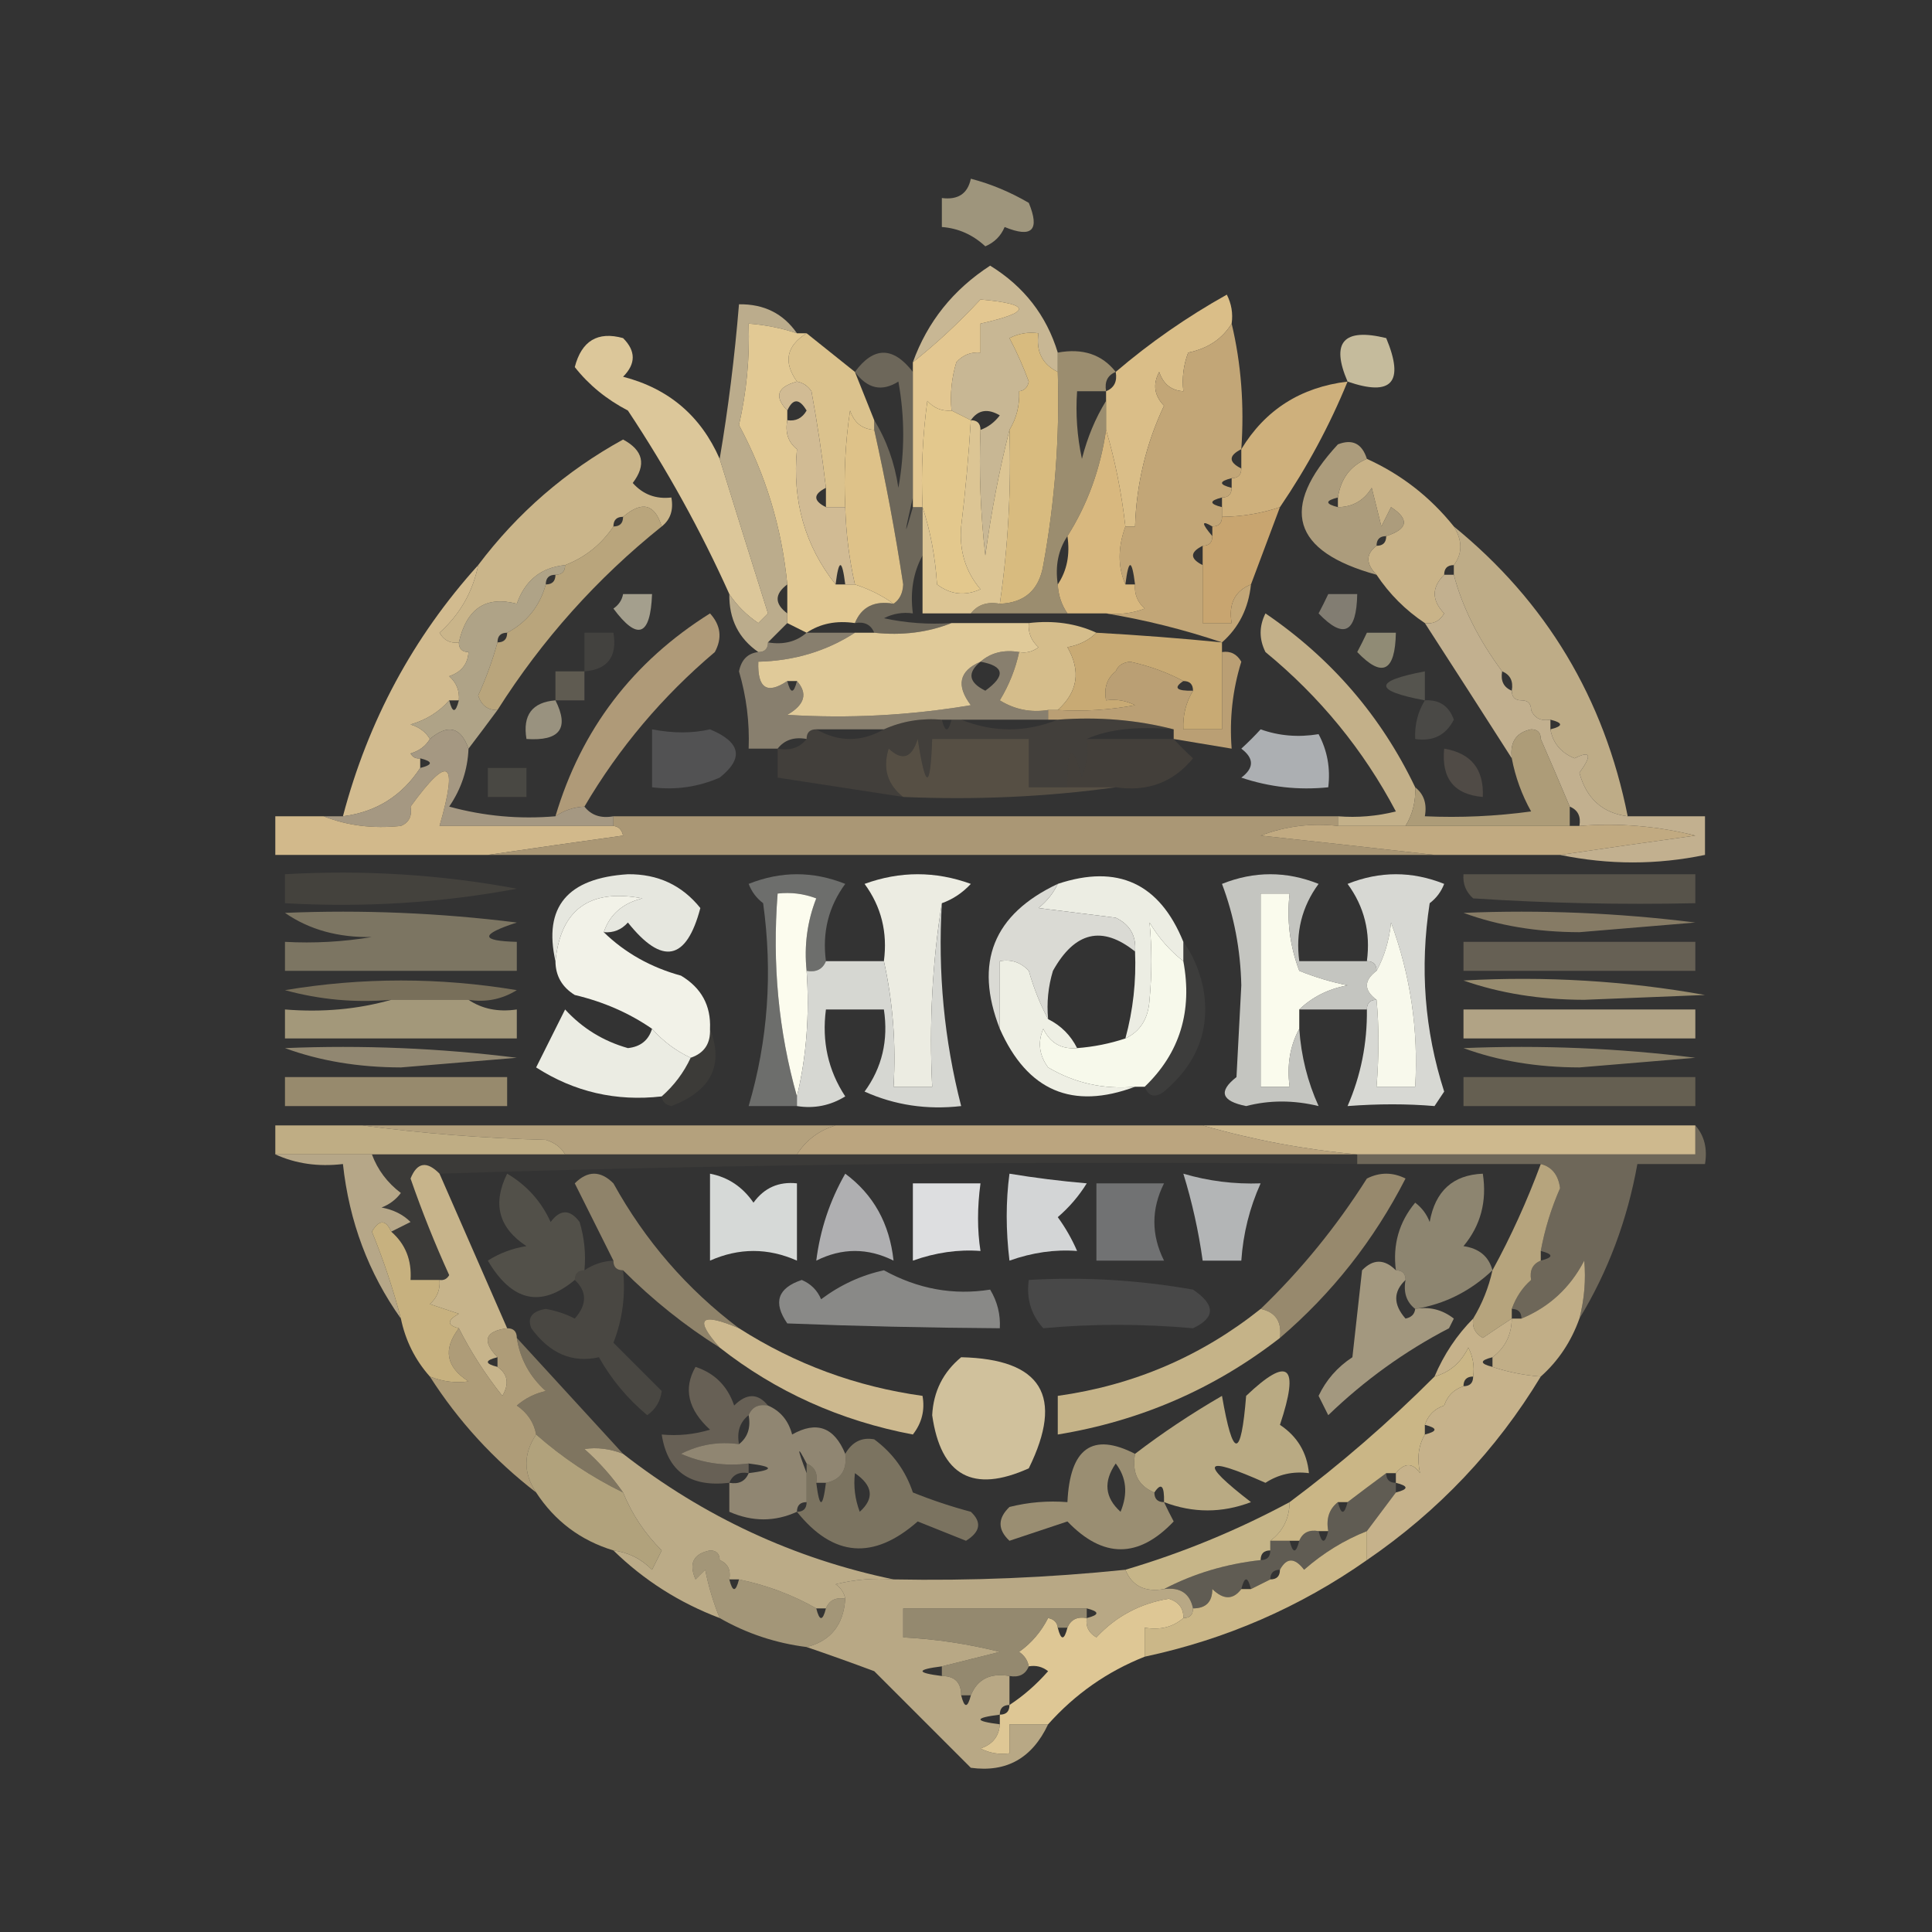 <?xml version="1.0" encoding="UTF-8"?>
<!DOCTYPE svg PUBLIC "-//W3C//DTD SVG 1.1//EN" "http://www.w3.org/Graphics/SVG/1.1/DTD/svg11.dtd">
<svg xmlns="http://www.w3.org/2000/svg" version="1.1" width="200px" height="200px" style="shape-rendering:geometricPrecision; text-rendering:geometricPrecision; image-rendering:optimizeQuality; fill-rule:evenodd; clip-rule:evenodd" xmlns:xlink="http://www.w3.org/1999/xlink">
<rect width="100%" height="100%" fill="#333333" stroke="none"/>
<g><path style="opacity:0.741" fill="#c3b796" d="M 100.5,18.5 C 102.58,19.044 104.58,19.878 106.5,21C 107.667,23.833 106.833,24.667 104,23.5C 103.612,24.428 102.945,25.095 102,25.5C 100.7,24.293 99.2,23.626 97.5,23.5C 97.5,22.5 97.5,21.5 97.5,20.5C 99.179,20.715 100.179,20.048 100.5,18.5 Z"/></g>
<g><path style="opacity:1" fill="#c8b794" d="M 109.5,36.5 C 109.5,37.167 109.5,37.833 109.5,38.5C 107.896,37.713 107.229,36.38 107.5,34.5C 106.448,34.35 105.448,34.517 104.5,35C 105.26,36.441 105.926,37.941 106.5,39.5C 106.376,40.107 106.043,40.44 105.5,40.5C 105.567,41.959 105.234,43.292 104.5,44.5C 103.448,48.652 102.614,52.985 102,57.5C 101.501,53.179 101.334,48.846 101.5,44.5C 102.289,44.217 102.956,43.717 103.5,43C 102.251,42.26 101.251,42.426 100.5,43.5C 99.833,43.167 99.167,42.833 98.5,42.5C 98.34,40.801 98.507,39.134 99,37.5C 99.671,36.748 100.504,36.414 101.5,36.5C 101.5,35.5 101.5,34.5 101.5,33.5C 106.796,32.312 106.796,31.478 101.5,31C 99.25,33.422 96.917,35.589 94.5,37.5C 96.009,33.316 98.676,29.982 102.5,27.5C 105.998,29.656 108.331,32.656 109.5,36.5 Z"/></g>
<g><path style="opacity:1" fill="#e3c791" d="M 101.5,36.5 C 100.504,36.414 99.671,36.748 99,37.5C 98.507,39.134 98.34,40.801 98.5,42.5C 97.504,42.586 96.671,42.252 96,41.5C 95.501,45.152 95.335,48.818 95.5,52.5C 95.167,52.5 94.833,52.5 94.5,52.5C 94.5,52.167 94.5,51.833 94.5,51.5C 94.5,47.167 94.5,42.833 94.5,38.5C 94.5,38.167 94.5,37.833 94.5,37.5C 96.917,35.589 99.25,33.422 101.5,31C 106.796,31.478 106.796,32.312 101.5,33.5C 101.5,34.5 101.5,35.5 101.5,36.5 Z"/></g>
<g><path style="opacity:0.898" fill="#d6caa8" d="M 139.5,39.5 C 137.744,35.419 139.077,33.919 143.5,35C 145.413,39.584 144.079,41.084 139.5,39.5 Z"/></g>
<g><path style="opacity:0.987" fill="#ddc38e" d="M 83.5,34.5 C 85.167,35.833 86.833,37.167 88.5,38.5C 89.167,40.167 89.833,41.833 90.5,43.5C 90.5,43.833 90.5,44.167 90.5,44.5C 89.25,44.423 88.417,43.756 88,42.5C 87.502,45.817 87.335,49.15 87.5,52.5C 86.833,52.5 86.167,52.5 85.5,52.5C 85.5,51.833 85.5,51.167 85.5,50.5C 85.11,47.161 84.61,43.827 84,40.5C 83.617,39.944 83.117,39.611 82.5,39.5C 81.067,37.482 81.401,35.815 83.5,34.5 Z"/></g>
<g><path style="opacity:1" fill="#dabe88" d="M 127.5,33.5 C 126.526,35.085 125.026,36.085 123,36.5C 122.51,37.793 122.343,39.127 122.5,40.5C 121.25,40.423 120.417,39.756 120,38.5C 119.316,39.784 119.483,40.95 120.5,42C 118.639,45.944 117.639,50.111 117.5,54.5C 117.167,54.5 116.833,54.5 116.5,54.5C 116.101,50.989 115.434,47.656 114.5,44.5C 114.5,43.5 114.5,42.5 114.5,41.5C 114.5,41.167 114.5,40.833 114.5,40.5C 115.338,40.158 115.672,39.492 115.5,38.5C 119.042,35.473 122.876,32.807 127,30.5C 127.483,31.448 127.649,32.448 127.5,33.5 Z"/></g>
<g><path style="opacity:0.998" fill="#c2a677" d="M 127.5,33.5 C 128.485,37.634 128.818,41.968 128.5,46.5C 127.167,47.167 127.167,47.833 128.5,48.5C 128.5,49.167 128.167,49.5 127.5,49.5C 126.167,49.833 126.167,50.167 127.5,50.5C 127.5,51.167 127.167,51.5 126.5,51.5C 125.167,51.833 125.167,52.167 126.5,52.5C 126.5,52.833 126.5,53.167 126.5,53.5C 126.5,54.167 126.167,54.5 125.5,54.5C 124.356,53.817 124.356,54.151 125.5,55.5C 125.5,56.167 125.167,56.5 124.5,56.5C 123.167,57.167 123.167,57.833 124.5,58.5C 124.5,60.5 124.5,62.5 124.5,64.5C 125.5,64.5 126.5,64.5 127.5,64.5C 127.157,62.517 127.824,61.183 129.5,60.5C 129.245,62.967 128.245,64.967 126.5,66.5C 122.571,65.177 118.571,64.177 114.5,63.5C 115.873,63.657 117.207,63.49 118.5,63C 117.748,62.329 117.414,61.496 117.5,60.5C 117.167,57.833 116.833,57.833 116.5,60.5C 115.709,58.691 115.709,56.691 116.5,54.5C 116.833,54.5 117.167,54.5 117.5,54.5C 117.639,50.111 118.639,45.944 120.5,42C 119.483,40.95 119.316,39.784 120,38.5C 120.417,39.756 121.25,40.423 122.5,40.5C 122.343,39.127 122.51,37.793 123,36.5C 125.026,36.085 126.526,35.085 127.5,33.5 Z"/></g>
<g><path style="opacity:1" fill="#e3c88d" d="M 98.5,42.5 C 99.167,42.833 99.833,43.167 100.5,43.5C 100.278,47.171 99.944,50.837 99.5,54.5C 99.288,57.011 99.955,59.178 101.5,61C 99.888,61.72 98.388,61.554 97,60.5C 96.817,57.635 96.317,54.969 95.5,52.5C 95.335,48.818 95.501,45.152 96,41.5C 96.671,42.252 97.504,42.586 98.5,42.5 Z"/></g>
<g><path style="opacity:0.975" fill="#e0cb9d" d="M 74.5,47.5 C 76.141,52.797 77.807,58.13 79.5,63.5C 79.167,63.833 78.833,64.167 78.5,64.5C 77.265,63.66 76.265,62.66 75.5,61.5C 72.55,54.939 69.05,48.606 65,42.5C 62.785,41.346 60.952,39.846 59.5,38C 60.208,35.276 61.875,34.276 64.5,35C 65.833,36.333 65.833,37.667 64.5,39C 69.216,40.217 72.55,43.051 74.5,47.5 Z"/></g>
<g><path style="opacity:1" fill="#dec289" d="M 90.5,44.5 C 91.684,49.785 92.684,55.119 93.5,60.5C 93.457,61.416 93.124,62.083 92.5,62.5C 91.329,61.655 89.995,60.989 88.5,60.5C 87.908,57.873 87.575,55.206 87.5,52.5C 87.335,49.15 87.502,45.817 88,42.5C 88.417,43.756 89.25,44.423 90.5,44.5 Z"/></g>
<g><path style="opacity:0.984" fill="#e4cb95" d="M 82.5,34.5 C 82.833,34.5 83.167,34.5 83.5,34.5C 81.401,35.815 81.067,37.482 82.5,39.5C 80.448,40.053 80.115,41.053 81.5,42.5C 81.5,42.833 81.5,43.167 81.5,43.5C 81.263,44.791 81.596,45.791 82.5,46.5C 81.997,51.84 83.33,56.507 86.5,60.5C 86.833,60.5 87.167,60.5 87.5,60.5C 87.833,60.5 88.167,60.5 88.5,60.5C 89.995,60.989 91.329,61.655 92.5,62.5C 90.517,62.157 89.183,62.824 88.5,64.5C 86.585,64.216 84.919,64.549 83.5,65.5C 82.833,65.167 82.167,64.833 81.5,64.5C 81.5,64.167 81.5,63.833 81.5,63.5C 81.5,62.5 81.5,61.5 81.5,60.5C 80.933,54.635 79.266,49.135 76.5,44C 77.287,40.542 77.62,37.042 77.5,33.5C 79.216,33.629 80.883,33.962 82.5,34.5 Z"/></g>
<g><path style="opacity:0.825" fill="#d8c59f" d="M 82.5,34.5 C 80.883,33.962 79.216,33.629 77.5,33.5C 77.62,37.042 77.287,40.542 76.5,44C 79.266,49.135 80.933,54.635 81.5,60.5C 80.167,61.5 80.167,62.5 81.5,63.5C 81.5,63.833 81.5,64.167 81.5,64.5C 80.833,65.167 80.167,65.833 79.5,66.5C 79.5,67.167 79.167,67.5 78.5,67.5C 76.461,66.089 75.461,64.089 75.5,61.5C 76.265,62.66 77.265,63.66 78.5,64.5C 78.833,64.167 79.167,63.833 79.5,63.5C 77.807,58.13 76.141,52.797 74.5,47.5C 75.381,42.331 76.047,36.998 76.5,31.5C 79.089,31.461 81.089,32.461 82.5,34.5 Z"/></g>
<g><path style="opacity:1" fill="#d8bb7f" d="M 109.5,38.5 C 109.71,45.222 109.21,51.888 108,58.5C 107.568,61.072 106.068,62.406 103.5,62.5C 104.363,56.545 104.697,50.545 104.5,44.5C 105.234,43.292 105.567,41.959 105.5,40.5C 106.043,40.44 106.376,40.107 106.5,39.5C 105.926,37.941 105.26,36.441 104.5,35C 105.448,34.517 106.448,34.35 107.5,34.5C 107.229,36.38 107.896,37.713 109.5,38.5 Z"/></g>
<g><path style="opacity:0.99" fill="#d3bd95" d="M 82.5,39.5 C 83.117,39.611 83.617,39.944 84,40.5C 84.61,43.827 85.11,47.161 85.5,50.5C 84.167,51.167 84.167,51.833 85.5,52.5C 86.167,52.5 86.833,52.5 87.5,52.5C 87.575,55.206 87.908,57.873 88.5,60.5C 88.167,60.5 87.833,60.5 87.5,60.5C 87.167,57.833 86.833,57.833 86.5,60.5C 83.33,56.507 81.997,51.84 82.5,46.5C 81.596,45.791 81.263,44.791 81.5,43.5C 82.376,43.631 83.043,43.297 83.5,42.5C 82.743,41.227 82.077,41.227 81.5,42.5C 80.115,41.053 80.448,40.053 82.5,39.5 Z"/></g>
<g><path style="opacity:1" fill="#ceb07c" d="M 139.5,39.5 C 137.643,44.041 135.309,48.375 132.5,52.5C 130.565,53.15 128.565,53.483 126.5,53.5C 126.5,53.167 126.5,52.833 126.5,52.5C 126.5,52.167 126.5,51.833 126.5,51.5C 127.167,51.5 127.5,51.167 127.5,50.5C 127.5,50.167 127.5,49.833 127.5,49.5C 128.167,49.5 128.5,49.167 128.5,48.5C 128.5,47.833 128.5,47.167 128.5,46.5C 130.979,42.42 134.646,40.087 139.5,39.5 Z"/></g>
<g><path style="opacity:0.925" fill="#d5bd8f" d="M 141.5,47.5 C 145.051,49.111 148.051,51.444 150.5,54.5C 151.405,55.964 151.405,57.298 150.5,58.5C 149.833,58.5 149.5,58.833 149.5,59.5C 148.193,60.802 148.193,62.135 149.5,63.5C 149.043,64.297 148.376,64.631 147.5,64.5C 145.5,63.167 143.833,61.5 142.5,59.5C 141.375,58.348 141.375,57.348 142.5,56.5C 143.167,56.5 143.5,56.167 143.5,55.5C 145.76,54.762 145.927,53.762 144,52.5C 143.667,53.167 143.333,53.833 143,54.5C 142.667,53.167 142.333,51.833 142,50.5C 141.184,51.823 140.017,52.489 138.5,52.5C 138.5,52.167 138.5,51.833 138.5,51.5C 138.799,49.545 139.799,48.211 141.5,47.5 Z"/></g>
<g><path style="opacity:1" fill="#d8b87f" d="M 114.5,44.5 C 115.434,47.656 116.101,50.989 116.5,54.5C 115.709,56.691 115.709,58.691 116.5,60.5C 116.833,60.5 117.167,60.5 117.5,60.5C 117.414,61.496 117.748,62.329 118.5,63C 117.207,63.49 115.873,63.657 114.5,63.5C 113.167,63.5 111.833,63.5 110.5,63.5C 109.89,62.609 109.557,61.609 109.5,60.5C 110.451,59.081 110.784,57.415 110.5,55.5C 112.584,52.205 113.917,48.538 114.5,44.5 Z"/></g>
<g><path style="opacity:0.933" fill="#d5bf91" d="M 68.5,54.5 C 67.789,52.158 66.456,51.825 64.5,53.5C 63.833,53.5 63.5,53.833 63.5,54.5C 62.24,56.367 60.574,57.7 58.5,58.5C 56.027,58.736 54.36,60.069 53.5,62.5C 50.301,61.658 48.301,62.991 47.5,66.5C 46.624,66.631 45.957,66.297 45.5,65.5C 47.616,63.6 48.949,61.267 49.5,58.5C 53.569,53.098 58.569,48.765 64.5,45.5C 66.596,46.62 66.93,48.12 65.5,50C 66.563,51.188 67.897,51.688 69.5,51.5C 69.737,52.791 69.404,53.791 68.5,54.5 Z"/></g>
<g><path style="opacity:0.71" fill="#c5b187" d="M 109.5,36.5 C 112.082,36.025 114.082,36.692 115.5,38.5C 114.662,38.842 114.328,39.508 114.5,40.5C 113.5,40.5 112.5,40.5 111.5,40.5C 111.337,42.857 111.503,45.19 112,47.5C 112.566,45.277 113.4,43.277 114.5,41.5C 114.5,42.5 114.5,43.5 114.5,44.5C 113.917,48.538 112.584,52.205 110.5,55.5C 109.549,56.919 109.216,58.585 109.5,60.5C 109.557,61.609 109.89,62.609 110.5,63.5C 107.167,63.5 103.833,63.5 100.5,63.5C 101.209,62.596 102.209,62.263 103.5,62.5C 106.068,62.406 107.568,61.072 108,58.5C 109.21,51.888 109.71,45.222 109.5,38.5C 109.5,37.833 109.5,37.167 109.5,36.5 Z"/></g>
<g><path style="opacity:1" fill="#dcc594" d="M 100.5,43.5 C 101.167,43.5 101.5,43.833 101.5,44.5C 101.334,48.846 101.501,53.179 102,57.5C 102.614,52.985 103.448,48.652 104.5,44.5C 104.697,50.545 104.363,56.545 103.5,62.5C 102.209,62.263 101.209,62.596 100.5,63.5C 98.833,63.5 97.167,63.5 95.5,63.5C 95.5,61.5 95.5,59.5 95.5,57.5C 95.5,55.833 95.5,54.167 95.5,52.5C 96.317,54.969 96.817,57.635 97,60.5C 98.388,61.554 99.888,61.72 101.5,61C 99.955,59.178 99.288,57.011 99.5,54.5C 99.944,50.837 100.278,47.171 100.5,43.5 Z"/></g>
<g><path style="opacity:0.892" fill="#bba986" d="M 141.5,47.5 C 139.799,48.211 138.799,49.545 138.5,51.5C 137.167,51.833 137.167,52.167 138.5,52.5C 140.017,52.489 141.184,51.823 142,50.5C 142.333,51.833 142.667,53.167 143,54.5C 143.333,53.833 143.667,53.167 144,52.5C 145.927,53.762 145.76,54.762 143.5,55.5C 142.833,55.5 142.5,55.833 142.5,56.5C 141.375,57.348 141.375,58.348 142.5,59.5C 133.75,57.09 132.417,52.59 138.5,46C 139.998,45.415 140.998,45.915 141.5,47.5 Z"/></g>
<g><path style="opacity:0.396" fill="#c6b695" d="M 94.5,38.5 C 94.5,42.833 94.5,47.167 94.5,51.5C 93.577,55.472 93.577,55.806 94.5,52.5C 94.833,52.5 95.167,52.5 95.5,52.5C 95.5,54.167 95.5,55.833 95.5,57.5C 94.539,59.265 94.205,61.265 94.5,63.5C 93.448,63.35 92.448,63.517 91.5,64C 93.81,64.497 96.143,64.663 98.5,64.5C 96.052,65.473 93.385,65.806 90.5,65.5C 90.158,64.662 89.492,64.328 88.5,64.5C 89.183,62.824 90.517,62.157 92.5,62.5C 93.124,62.083 93.457,61.416 93.5,60.5C 92.684,55.119 91.684,49.785 90.5,44.5C 90.5,44.167 90.5,43.833 90.5,43.5C 91.776,45.562 92.61,47.896 93,50.5C 93.667,46.833 93.667,43.167 93,39.5C 91.289,40.581 89.789,40.248 88.5,38.5C 90.449,35.853 92.449,35.853 94.5,38.5 Z"/></g>
<g><path style="opacity:0.999" fill="#c8a570" d="M 132.5,52.5 C 131.5,55.167 130.5,57.833 129.5,60.5C 127.824,61.183 127.157,62.517 127.5,64.5C 126.5,64.5 125.5,64.5 124.5,64.5C 124.5,62.5 124.5,60.5 124.5,58.5C 124.5,57.833 124.5,57.167 124.5,56.5C 125.167,56.5 125.5,56.167 125.5,55.5C 125.5,55.167 125.5,54.833 125.5,54.5C 126.167,54.5 126.5,54.167 126.5,53.5C 128.565,53.483 130.565,53.15 132.5,52.5 Z"/></g>
<g><path style="opacity:0.675" fill="#dad2b8" d="M 64.5,61.5 C 65.5,61.5 66.5,61.5 67.5,61.5C 67.335,65.864 66.002,66.364 63.5,63C 64.056,62.617 64.389,62.117 64.5,61.5 Z"/></g>
<g><path style="opacity:0.529" fill="#c8c0aa" d="M 137.5,61.5 C 138.5,61.5 139.5,61.5 140.5,61.5C 140.426,65.541 139.093,66.208 136.5,63.5C 136.863,62.816 137.196,62.15 137.5,61.5 Z"/></g>
<g><path style="opacity:0.856" fill="#d5c196" d="M 150.5,54.5 C 160.069,62.296 166.069,72.296 168.5,84.5C 165.891,84.17 164.224,82.67 163.5,80C 164.833,78.16 164.666,77.66 163,78.5C 161.583,77.922 160.75,76.922 160.5,75.5C 161.833,75.167 161.833,74.833 160.5,74.5C 159.508,74.672 158.842,74.338 158.5,73.5C 158.5,72.833 158.167,72.5 157.5,72.5C 156.833,72.5 156.5,72.167 156.5,71.5C 156.672,70.508 156.338,69.842 155.5,69.5C 153.049,66.194 151.382,62.861 150.5,59.5C 150.5,59.167 150.5,58.833 150.5,58.5C 151.405,57.298 151.405,55.964 150.5,54.5 Z"/></g>
<g><path style="opacity:0.966" fill="#e5cf9c" d="M 98.5,64.5 C 101.167,64.5 103.833,64.5 106.5,64.5C 106.414,65.496 106.748,66.329 107.5,67C 106.906,67.464 106.239,67.631 105.5,67.5C 103.901,67.232 102.568,67.566 101.5,68.5C 99.29,69.455 98.957,70.955 100.5,73C 94.189,74.065 87.856,74.398 81.5,74C 83.311,72.959 83.645,71.793 82.5,70.5C 82.167,70.5 81.833,70.5 81.5,70.5C 79.402,71.914 78.402,71.248 78.5,68.5C 82.214,68.41 85.547,67.41 88.5,65.5C 89.167,65.5 89.833,65.5 90.5,65.5C 93.385,65.806 96.052,65.473 98.5,64.5 Z"/></g>
<g><path style="opacity:0.98" fill="#d5be91" d="M 49.5,58.5 C 48.949,61.267 47.616,63.6 45.5,65.5C 45.957,66.297 46.624,66.631 47.5,66.5C 47.5,67.167 47.833,67.5 48.5,67.5C 48.423,68.75 47.756,69.583 46.5,70C 47.252,70.671 47.586,71.504 47.5,72.5C 47.167,72.5 46.833,72.5 46.5,72.5C 45.466,73.687 44.133,74.52 42.5,75C 43.416,75.278 44.083,75.778 44.5,76.5C 44.083,77.222 43.416,77.722 42.5,78C 42.728,78.399 43.062,78.565 43.5,78.5C 43.5,78.833 43.5,79.167 43.5,79.5C 41.601,82.4 38.934,84.066 35.5,84.5C 38.102,74.624 42.768,65.958 49.5,58.5 Z"/></g>
<g><path style="opacity:0.11" fill="#c9c3a8" d="M 60.5,69.5 C 60.5,68.167 60.5,66.833 60.5,65.5C 61.5,65.5 62.5,65.5 63.5,65.5C 63.912,67.973 62.912,69.306 60.5,69.5 Z"/></g>
<g><path style="opacity:0.706" fill="#b7b091" d="M 141.5,65.5 C 142.5,65.5 143.5,65.5 144.5,65.5C 144.426,69.541 143.093,70.208 140.5,67.5C 140.863,66.817 141.196,66.15 141.5,65.5 Z"/></g>
<g><path style="opacity:0.871" fill="#ccb586" d="M 68.5,54.5 C 61.779,59.888 56.112,66.222 51.5,73.5C 50.503,73.53 49.836,73.03 49.5,72C 50.319,70.2 50.986,68.366 51.5,66.5C 52.167,66.5 52.5,66.167 52.5,65.5C 54.543,64.421 55.876,62.754 56.5,60.5C 57.167,60.5 57.5,60.167 57.5,59.5C 58.167,59.5 58.5,59.167 58.5,58.5C 60.574,57.7 62.24,56.367 63.5,54.5C 64.167,54.5 64.5,54.167 64.5,53.5C 66.456,51.825 67.789,52.158 68.5,54.5 Z"/></g>
<g><path style="opacity:0.996" fill="#bba075" d="M 126.5,67.5 C 127.376,67.369 128.043,67.703 128.5,68.5C 127.593,71.421 127.26,74.421 127.5,77.5C 125.5,77.167 123.5,76.833 121.5,76.5C 121.5,76.167 121.5,75.833 121.5,75.5C 117.702,74.517 113.702,74.183 109.5,74.5C 109.167,74.5 108.833,74.5 108.5,74.5C 108.5,74.167 108.5,73.833 108.5,73.5C 108.833,73.5 109.167,73.5 109.5,73.5C 112.187,73.664 114.854,73.497 117.5,73C 116.552,72.517 115.552,72.35 114.5,72.5C 114.263,71.209 114.596,70.209 115.5,69.5C 115.735,68.903 116.235,68.57 117,68.5C 119.03,68.954 120.863,69.62 122.5,70.5C 121.443,71.206 121.776,71.539 123.5,71.5C 122.766,72.708 122.433,74.041 122.5,75.5C 123.833,75.5 125.167,75.5 126.5,75.5C 126.5,72.833 126.5,70.167 126.5,67.5 Z"/></g>
<g><path style="opacity:0.196" fill="#e1dbc1" d="M 147.5,72.5 C 142.167,71.5 142.167,70.5 147.5,69.5C 147.5,70.5 147.5,71.5 147.5,72.5 Z"/></g>
<g><path style="opacity:0.322" fill="#bcae8f" d="M 60.5,69.5 C 60.5,70.5 60.5,71.5 60.5,72.5C 59.5,72.5 58.5,72.5 57.5,72.5C 57.5,71.5 57.5,70.5 57.5,69.5C 58.5,69.5 59.5,69.5 60.5,69.5 Z"/></g>
<g><path style="opacity:0.847" fill="#c5b796" d="M 58.5,58.5 C 58.5,59.167 58.167,59.5 57.5,59.5C 56.833,59.5 56.5,59.833 56.5,60.5C 55.876,62.754 54.543,64.421 52.5,65.5C 51.833,65.5 51.5,65.833 51.5,66.5C 50.986,68.366 50.319,70.2 49.5,72C 49.836,73.03 50.503,73.53 51.5,73.5C 50.488,74.872 49.488,76.205 48.5,77.5C 47.708,75.255 46.375,74.922 44.5,76.5C 44.083,75.778 43.416,75.278 42.5,75C 44.133,74.52 45.466,73.687 46.5,72.5C 46.833,73.833 47.167,73.833 47.5,72.5C 47.586,71.504 47.252,70.671 46.5,70C 47.756,69.583 48.423,68.75 48.5,67.5C 47.833,67.5 47.5,67.167 47.5,66.5C 48.301,62.991 50.301,61.658 53.5,62.5C 54.36,60.069 56.027,58.736 58.5,58.5 Z"/></g>
<g><path style="opacity:0.518" fill="#d6c6a5" d="M 83.5,65.5 C 85.167,65.5 86.833,65.5 88.5,65.5C 85.547,67.41 82.214,68.41 78.5,68.5C 78.402,71.248 79.402,71.914 81.5,70.5C 81.833,71.833 82.167,71.833 82.5,70.5C 83.645,71.793 83.311,72.959 81.5,74C 87.856,74.398 94.189,74.065 100.5,73C 98.957,70.955 99.29,69.455 101.5,68.5C 102.568,67.566 103.901,67.232 105.5,67.5C 105.123,69.258 104.456,70.925 103.5,72.5C 105.045,73.452 106.712,73.785 108.5,73.5C 108.5,73.833 108.5,74.167 108.5,74.5C 105.5,74.5 102.5,74.5 99.5,74.5C 99.167,74.5 98.833,74.5 98.5,74.5C 98.167,74.5 97.833,74.5 97.5,74.5C 95.379,74.325 93.379,74.659 91.5,75.5C 89.167,75.5 86.833,75.5 84.5,75.5C 83.833,75.5 83.5,75.833 83.5,76.5C 82.209,76.263 81.209,76.596 80.5,77.5C 79.5,77.5 78.5,77.5 77.5,77.5C 77.603,74.781 77.269,72.115 76.5,69.5C 76.747,68.287 77.414,67.62 78.5,67.5C 79.167,67.5 79.5,67.167 79.5,66.5C 81.099,66.768 82.432,66.434 83.5,65.5 Z M 101.5,68.5 C 103.973,68.947 104.14,69.947 102,71.5C 100.272,70.648 100.105,69.648 101.5,68.5 Z"/></g>
<g><path style="opacity:1" fill="#d5bd8b" d="M 106.5,64.5 C 109.059,64.198 111.393,64.532 113.5,65.5C 112.737,66.268 111.737,66.768 110.5,67C 111.909,69.464 111.576,71.631 109.5,73.5C 109.167,73.5 108.833,73.5 108.5,73.5C 106.712,73.785 105.045,73.452 103.5,72.5C 104.456,70.925 105.123,69.258 105.5,67.5C 106.239,67.631 106.906,67.464 107.5,67C 106.748,66.329 106.414,65.496 106.5,64.5 Z"/></g>
<g><path style="opacity:1" fill="#c8aa74" d="M 113.5,65.5 C 117.842,65.74 122.176,66.073 126.5,66.5C 126.5,66.833 126.5,67.167 126.5,67.5C 126.5,70.167 126.5,72.833 126.5,75.5C 125.167,75.5 123.833,75.5 122.5,75.5C 122.433,74.041 122.766,72.708 123.5,71.5C 123.5,70.833 123.167,70.5 122.5,70.5C 120.863,69.62 119.03,68.954 117,68.5C 116.235,68.57 115.735,68.903 115.5,69.5C 114.596,70.209 114.263,71.209 114.5,72.5C 115.552,72.35 116.552,72.517 117.5,73C 114.854,73.497 112.187,73.664 109.5,73.5C 111.576,71.631 111.909,69.464 110.5,67C 111.737,66.768 112.737,66.268 113.5,65.5 Z"/></g>
<g><path style="opacity:0.62" fill="#d8cdae" d="M 57.5,72.5 C 58.954,75.4 57.954,76.733 54.5,76.5C 54.088,74.027 55.088,72.694 57.5,72.5 Z"/></g>
<g><path style="opacity:0.963" fill="#c7b492" d="M 149.5,59.5 C 149.833,59.5 150.167,59.5 150.5,59.5C 151.382,62.861 153.049,66.194 155.5,69.5C 155.328,70.492 155.662,71.158 156.5,71.5C 156.5,72.167 156.833,72.5 157.5,72.5C 158.167,72.5 158.5,72.833 158.5,73.5C 158.842,74.338 159.508,74.672 160.5,74.5C 160.5,74.833 160.5,75.167 160.5,75.5C 160.75,76.922 161.583,77.922 163,78.5C 164.666,77.66 164.833,78.16 163.5,80C 164.224,82.67 165.891,84.17 168.5,84.5C 171.167,84.5 173.833,84.5 176.5,84.5C 176.5,85.833 176.5,87.167 176.5,88.5C 171.537,89.537 166.537,89.537 161.5,88.5C 166.017,87.834 170.683,87.167 175.5,86.5C 171.555,85.509 167.555,85.176 163.5,85.5C 163.672,84.508 163.338,83.842 162.5,83.5C 161.523,81.179 160.523,78.846 159.5,76.5C 159.5,75.833 159.167,75.5 158.5,75.5C 156.952,75.821 156.285,76.821 156.5,78.5C 153.534,73.856 150.534,69.189 147.5,64.5C 148.376,64.631 149.043,64.297 149.5,63.5C 148.193,62.135 148.193,60.802 149.5,59.5 Z"/></g>
<g><path style="opacity:0.831" fill="#c8ae86" d="M 60.5,83.5 C 59.391,83.557 58.391,83.89 57.5,84.5C 60.166,75.515 65.5,68.515 73.5,63.5C 74.614,64.723 74.781,66.056 74,67.5C 68.567,72.095 64.067,77.428 60.5,83.5 Z"/></g>
<g><path style="opacity:0.153" fill="#cbc7b0" d="M 147.5,72.5 C 148.995,72.415 149.995,73.082 150.5,74.5C 149.68,76.111 148.346,76.778 146.5,76.5C 146.433,75.041 146.766,73.708 147.5,72.5 Z"/></g>
<g><path style="opacity:0.897" fill="#b2a48b" d="M 48.5,77.5 C 48.414,79.677 47.747,81.677 46.5,83.5C 50.107,84.489 53.774,84.823 57.5,84.5C 58.391,83.89 59.391,83.557 60.5,83.5C 61.209,84.404 62.209,84.737 63.5,84.5C 63.5,84.833 63.5,85.167 63.5,85.5C 57.5,85.5 51.5,85.5 45.5,85.5C 47.467,78.699 46.467,78.033 42.5,83.5C 40.302,83.409 39.969,84.076 41.5,85.5C 38.615,85.806 35.948,85.473 33.5,84.5C 34.167,84.5 34.833,84.5 35.5,84.5C 38.934,84.066 41.601,82.4 43.5,79.5C 44.833,79.167 44.833,78.833 43.5,78.5C 43.062,78.565 42.728,78.399 42.5,78C 43.416,77.722 44.083,77.222 44.5,76.5C 46.375,74.922 47.708,75.255 48.5,77.5 Z M 42.5,83.5 C 42.672,84.492 42.338,85.158 41.5,85.5C 39.969,84.076 40.302,83.409 42.5,83.5 Z"/></g>
<g><path style="opacity:0.938" fill="#ccb88f" d="M 146.5,81.5 C 146.567,82.959 146.234,84.292 145.5,85.5C 143.167,85.5 140.833,85.5 138.5,85.5C 138.5,85.167 138.5,84.833 138.5,84.5C 140.527,84.662 142.527,84.496 144.5,84C 141.135,77.629 136.635,72.129 131,67.5C 130.333,66.167 130.333,64.833 131,63.5C 137.814,68.143 142.981,74.143 146.5,81.5 Z"/></g>
<g><path style="opacity:0.114" fill="#c2a176" d="M 112.5,76.5 C 115.5,76.5 118.5,76.5 121.5,76.5C 122.091,77.151 122.757,77.818 123.5,78.5C 121.464,80.984 118.798,81.984 115.5,81.5C 113.833,81.5 112.167,81.5 110.5,81.5C 110.457,77.107 110.957,76.774 112,80.5C 112.49,79.207 112.657,77.873 112.5,76.5 Z"/></g>
<g><path style="opacity:0.749" fill="#d4d8dc" d="M 130.5,75.5 C 132.39,76.18 134.39,76.347 136.5,76C 137.406,77.7 137.739,79.533 137.5,81.5C 134.428,81.817 131.428,81.484 128.5,80.5C 129.833,79.5 129.833,78.5 128.5,77.5C 129.243,76.818 129.909,76.151 130.5,75.5 Z"/></g>
<g><path style="opacity:0.184" fill="#d9dce0" d="M 67.5,75.5 C 69.674,75.92 71.674,75.92 73.5,75.5C 76.695,76.829 77.028,78.495 74.5,80.5C 72.257,81.474 69.924,81.808 67.5,81.5C 67.5,79.5 67.5,77.5 67.5,75.5 Z"/></g>
<g><path style="opacity:0.125" fill="#ab9273" d="M 97.5,74.5 C 97.833,75.833 98.167,75.833 98.5,74.5C 98.833,74.5 99.167,74.5 99.5,74.5C 102.833,75.833 106.167,75.833 109.5,74.5C 113.702,74.183 117.702,74.517 121.5,75.5C 117.704,75.162 114.704,75.495 112.5,76.5C 112.657,77.873 112.49,79.207 112,80.5C 110.957,76.774 110.457,77.107 110.5,81.5C 109.167,81.5 107.833,81.5 106.5,81.5C 106.5,79.833 106.5,78.167 106.5,76.5C 103.167,76.5 99.833,76.5 96.5,76.5C 96.318,81.794 95.818,81.794 95,76.5C 94.395,78.481 93.395,78.815 92,77.5C 91.36,79.543 91.86,81.21 93.5,82.5C 89.167,81.833 84.833,81.167 80.5,80.5C 80.5,79.5 80.5,78.5 80.5,77.5C 81.791,77.737 82.791,77.404 83.5,76.5C 83.5,75.833 83.833,75.5 84.5,75.5C 86.833,76.833 89.167,76.833 91.5,75.5C 93.379,74.659 95.379,74.325 97.5,74.5 Z"/></g>
<g><path style="opacity:0.243" fill="#a99780" d="M 149.5,77.5 C 152.297,77.967 153.631,79.633 153.5,82.5C 150.53,82.254 149.197,80.588 149.5,77.5 Z"/></g>
<g><path style="opacity:0.902" fill="#baa780" d="M 158.5,75.5 C 159.167,75.5 159.5,75.833 159.5,76.5C 160.523,78.846 161.523,81.179 162.5,83.5C 162.5,84.167 162.5,84.833 162.5,85.5C 156.833,85.5 151.167,85.5 145.5,85.5C 146.234,84.292 146.567,82.959 146.5,81.5C 147.404,82.209 147.737,83.209 147.5,84.5C 151.182,84.665 154.848,84.499 158.5,84C 157.536,82.275 156.869,80.441 156.5,78.5C 156.285,76.821 156.952,75.821 158.5,75.5 Z"/></g>
<g><path style="opacity:0.145" fill="#cac5a1" d="M 50.5,79.5 C 51.833,79.5 53.167,79.5 54.5,79.5C 54.5,80.5 54.5,81.5 54.5,82.5C 53.167,82.5 51.833,82.5 50.5,82.5C 50.5,81.5 50.5,80.5 50.5,79.5 Z"/></g>
<g><path style="opacity:0.267" fill="#b89f76" d="M 110.5,81.5 C 112.167,81.5 113.833,81.5 115.5,81.5C 108.352,82.492 101.019,82.825 93.5,82.5C 91.86,81.21 91.36,79.543 92,77.5C 93.395,78.815 94.395,78.481 95,76.5C 95.818,81.794 96.318,81.794 96.5,76.5C 99.833,76.5 103.167,76.5 106.5,76.5C 106.5,78.167 106.5,79.833 106.5,81.5C 107.833,81.5 109.167,81.5 110.5,81.5 Z"/></g>
<g><path style="opacity:1" fill="#d2b98b" d="M 63.5,85.5 C 64.043,85.56 64.376,85.893 64.5,86.5C 59.683,87.167 55.017,87.834 50.5,88.5C 43.167,88.5 35.833,88.5 28.5,88.5C 28.5,87.167 28.5,85.833 28.5,84.5C 30.167,84.5 31.833,84.5 33.5,84.5C 35.948,85.473 38.615,85.806 41.5,85.5C 42.338,85.158 42.672,84.492 42.5,83.5C 46.467,78.033 47.467,78.699 45.5,85.5C 51.5,85.5 57.5,85.5 63.5,85.5 Z"/></g>
<g><path style="opacity:0.868" fill="#bca67f" d="M 63.5,85.5 C 63.5,85.167 63.5,84.833 63.5,84.5C 88.5,84.5 113.5,84.5 138.5,84.5C 138.5,84.833 138.5,85.167 138.5,85.5C 135.753,85.187 133.086,85.52 130.5,86.5C 136.654,87.167 142.654,87.833 148.5,88.5C 115.833,88.5 83.167,88.5 50.5,88.5C 55.017,87.834 59.683,87.167 64.5,86.5C 64.376,85.893 64.043,85.56 63.5,85.5 Z"/></g>
<g><path style="opacity:0.908" fill="#cfb689" d="M 138.5,85.5 C 140.833,85.5 143.167,85.5 145.5,85.5C 151.167,85.5 156.833,85.5 162.5,85.5C 162.833,85.5 163.167,85.5 163.5,85.5C 167.555,85.176 171.555,85.509 175.5,86.5C 170.683,87.167 166.017,87.834 161.5,88.5C 157.167,88.5 152.833,88.5 148.5,88.5C 142.654,87.833 136.654,87.167 130.5,86.5C 133.086,85.52 135.753,85.187 138.5,85.5 Z"/></g>
<g><path style="opacity:0.22" fill="#d8c49d" d="M 151.5,90.5 C 159.5,90.5 167.5,90.5 175.5,90.5C 175.5,91.5 175.5,92.5 175.5,93.5C 167.826,93.666 160.159,93.5 152.5,93C 151.748,92.329 151.414,91.496 151.5,90.5 Z"/></g>
<g><path style="opacity:0.978" fill="#eaebe3" d="M 62.5,96.5 C 63.122,94.665 64.456,93.498 66.5,93C 61.044,91.972 58.044,94.139 57.5,99.5C 56.234,93.895 58.734,90.895 65,90.5C 68.102,90.469 70.602,91.635 72.5,94C 71.06,99.464 68.56,99.964 65,95.5C 64.329,96.252 63.496,96.586 62.5,96.5 Z"/></g>
<g><path style="opacity:0.101" fill="#dfc99b" d="M 29.5,90.5 C 37.672,90.034 45.672,90.534 53.5,92C 45.672,93.466 37.672,93.966 29.5,93.5C 29.5,92.5 29.5,91.5 29.5,90.5 Z"/></g>
<g><path style="opacity:0.982" fill="#efefe5" d="M 97.5,93.5 C 96.51,99.645 96.177,105.978 96.5,112.5C 95.167,112.5 93.833,112.5 92.5,112.5C 92.769,108.069 92.436,103.735 91.5,99.5C 91.896,96.518 91.229,93.851 89.5,91.5C 93.167,90.167 96.833,90.167 100.5,91.5C 99.643,92.425 98.643,93.092 97.5,93.5 Z"/></g>
<g><path style="opacity:0.993" fill="#edeee4" d="M 122.5,97.5 C 122.5,98.167 122.5,98.833 122.5,99.5C 121.115,98.426 119.949,97.093 119,95.5C 119.253,98.133 119.253,100.8 119,103.5C 118.878,105.437 118.045,106.77 116.5,107.5C 117.299,104.57 117.632,101.57 117.5,98.5C 117.64,96.876 116.973,95.71 115.5,95C 112.833,94.667 110.167,94.333 107.5,94C 108.381,93.292 109.047,92.458 109.5,91.5C 115.704,89.435 120.037,91.435 122.5,97.5 Z"/></g>
<g><path style="opacity:0.99" fill="#fcfdef" d="M 134.5,104.5 C 134.5,105.167 134.5,105.833 134.5,106.5C 133.539,108.265 133.205,110.265 133.5,112.5C 132.5,112.5 131.5,112.5 130.5,112.5C 130.5,105.833 130.5,99.167 130.5,92.5C 131.5,92.5 132.5,92.5 133.5,92.5C 133.187,95.247 133.52,97.913 134.5,100.5C 136.115,101.154 137.782,101.654 139.5,102C 137.509,102.374 135.842,103.207 134.5,104.5 Z"/></g>
<g><path style="opacity:0.952" fill="#dfe0db" d="M 141.5,104.5 C 141.5,103.833 141.833,103.5 142.5,103.5C 142.762,106.252 142.762,109.252 142.5,112.5C 143.833,112.5 145.167,112.5 146.5,112.5C 146.848,106.638 146.015,100.972 144,95.5C 143.802,97.382 143.302,99.048 142.5,100.5C 142.5,99.833 142.167,99.5 141.5,99.5C 141.896,96.518 141.229,93.851 139.5,91.5C 142.833,90.167 146.167,90.167 149.5,91.5C 149.192,92.308 148.692,92.975 148,93.5C 146.965,100.171 147.465,106.671 149.5,113C 149.167,113.5 148.833,114 148.5,114.5C 145.681,114.258 142.681,114.258 139.5,114.5C 140.876,111.342 141.542,108.009 141.5,104.5 Z"/></g>
<g><path style="opacity:0.999" fill="#fcfcee" d="M 83.5,100.5 C 83.818,105.032 83.485,109.366 82.5,113.5C 80.595,106.781 79.929,99.781 80.5,92.5C 81.873,92.343 83.207,92.51 84.5,93C 83.565,95.381 83.232,97.881 83.5,100.5 Z"/></g>
<g><path style="opacity:0.451" fill="#d6c59b" d="M 29.5,94.5 C 37.528,94.169 45.528,94.502 53.5,95.5C 49.689,96.738 49.689,97.404 53.5,97.5C 53.5,98.5 53.5,99.5 53.5,100.5C 45.5,100.5 37.5,100.5 29.5,100.5C 29.5,99.5 29.5,98.5 29.5,97.5C 32.518,97.665 35.518,97.498 38.5,97C 35.008,97.07 32.008,96.237 29.5,94.5 Z"/></g>
<g><path style="opacity:1" fill="#dadad4" d="M 109.5,91.5 C 109.047,92.458 108.381,93.292 107.5,94C 110.167,94.333 112.833,94.667 115.5,95C 116.973,95.71 117.64,96.876 117.5,98.5C 114.097,95.772 111.264,96.438 109,100.5C 108.506,102.134 108.34,103.801 108.5,105.5C 107.694,104.003 107.028,102.336 106.5,100.5C 105.675,99.614 104.675,99.281 103.5,99.5C 103.5,101.833 103.5,104.167 103.5,106.5C 100.821,99.652 102.821,94.652 109.5,91.5 Z"/></g>
<g><path style="opacity:0.493" fill="#dbc599" d="M 151.5,94.5 C 159.528,94.169 167.528,94.502 175.5,95.5C 171.5,95.833 167.5,96.167 163.5,96.5C 159.107,96.491 155.107,95.824 151.5,94.5 Z"/></g>
<g><path style="opacity:0.337" fill="#e0e1dc" d="M 85.5,99.5 C 85.158,100.338 84.492,100.672 83.5,100.5C 83.232,97.881 83.565,95.381 84.5,93C 83.207,92.51 81.873,92.343 80.5,92.5C 79.929,99.781 80.595,106.781 82.5,113.5C 82.5,113.833 82.5,114.167 82.5,114.5C 80.833,114.5 79.167,114.5 77.5,114.5C 79.498,107.718 79.998,100.718 79,93.5C 78.308,92.975 77.808,92.308 77.5,91.5C 80.833,90.167 84.167,90.167 87.5,91.5C 85.771,93.851 85.104,96.518 85.5,99.5 Z"/></g>
<g><path style="opacity:0.99" fill="#f4f4ea" d="M 62.5,96.5 C 64.701,98.64 67.367,100.14 70.5,101C 72.607,102.264 73.607,104.097 73.5,106.5C 73.573,108.027 72.906,109.027 71.5,109.5C 69.97,108.789 68.637,107.789 67.5,106.5C 65.142,104.871 62.476,103.705 59.5,103C 58.177,102.184 57.511,101.017 57.5,99.5C 58.044,94.139 61.044,91.972 66.5,93C 64.456,93.498 63.122,94.665 62.5,96.5 Z"/></g>
<g><path style="opacity:0.877" fill="#d8d9d4" d="M 141.5,99.5 C 142.167,99.5 142.5,99.833 142.5,100.5C 141.167,101.5 141.167,102.5 142.5,103.5C 141.833,103.5 141.5,103.833 141.5,104.5C 139.167,104.5 136.833,104.5 134.5,104.5C 135.842,103.207 137.509,102.374 139.5,102C 137.782,101.654 136.115,101.154 134.5,100.5C 133.52,97.913 133.187,95.247 133.5,92.5C 132.5,92.5 131.5,92.5 130.5,92.5C 130.5,99.167 130.5,105.833 130.5,112.5C 131.5,112.5 132.5,112.5 133.5,112.5C 133.205,110.265 133.539,108.265 134.5,106.5C 134.694,109.33 135.361,111.996 136.5,114.5C 133.911,113.873 131.411,113.873 129,114.5C 126.433,113.983 126.099,112.983 128,111.5C 128.167,108.333 128.333,105.167 128.5,102C 128.416,98.307 127.75,94.807 126.5,91.5C 129.833,90.167 133.167,90.167 136.5,91.5C 134.771,93.851 134.104,96.518 134.5,99.5C 136.833,99.5 139.167,99.5 141.5,99.5 Z"/></g>
<g><path style="opacity:0.98" fill="#fcfdef" d="M 142.5,103.5 C 141.167,102.5 141.167,101.5 142.5,100.5C 143.302,99.048 143.802,97.382 144,95.5C 146.015,100.972 146.848,106.638 146.5,112.5C 145.167,112.5 143.833,112.5 142.5,112.5C 142.762,109.252 142.762,106.252 142.5,103.5 Z"/></g>
<g><path style="opacity:0.292" fill="#e2cfa5" d="M 151.5,97.5 C 159.5,97.5 167.5,97.5 175.5,97.5C 175.5,98.5 175.5,99.5 175.5,100.5C 167.5,100.5 159.5,100.5 151.5,100.5C 151.5,99.5 151.5,98.5 151.5,97.5 Z"/></g>
<g><path style="opacity:0.987" fill="#d7d8d3" d="M 97.5,93.5 C 97.075,100.665 97.742,107.665 99.5,114.5C 95.952,114.905 92.619,114.405 89.5,113C 91.314,110.519 91.98,107.685 91.5,104.5C 89.5,104.5 87.5,104.5 85.5,104.5C 85.063,107.807 85.73,110.807 87.5,113.5C 85.955,114.452 84.288,114.785 82.5,114.5C 82.5,114.167 82.5,113.833 82.5,113.5C 83.485,109.366 83.818,105.032 83.5,100.5C 84.492,100.672 85.158,100.338 85.5,99.5C 87.5,99.5 89.5,99.5 91.5,99.5C 92.436,103.735 92.769,108.069 92.5,112.5C 93.833,112.5 95.167,112.5 96.5,112.5C 96.177,105.978 96.51,99.645 97.5,93.5 Z"/></g>
<g><path style="opacity:0.403" fill="#e0c996" d="M 48.5,103.5 C 45.833,103.5 43.167,103.5 40.5,103.5C 36.774,103.823 33.107,103.489 29.5,102.5C 37.5,101.167 45.5,101.167 53.5,102.5C 51.955,103.452 50.288,103.785 48.5,103.5 Z"/></g>
<g><path style="opacity:0.584" fill="#dfca99" d="M 151.5,101.5 C 160.004,101.033 168.337,101.533 176.5,103C 172.333,103.167 168.167,103.333 164,103.5C 159.443,103.491 155.276,102.825 151.5,101.5 Z"/></g>
<g><path style="opacity:0.997" fill="#eeefe4" d="M 108.5,105.5 C 109.833,106.167 110.833,107.167 111.5,108.5C 109.876,108.64 108.71,107.973 108,106.5C 107.405,107.899 107.572,109.232 108.5,110.5C 111.266,112.129 114.266,112.795 117.5,112.5C 111.013,114.926 106.346,112.926 103.5,106.5C 103.5,104.167 103.5,101.833 103.5,99.5C 104.675,99.281 105.675,99.614 106.5,100.5C 107.028,102.336 107.694,104.003 108.5,105.5 Z"/></g>
<g><path style="opacity:0.744" fill="#cabb93" d="M 40.5,103.5 C 43.167,103.5 45.833,103.5 48.5,103.5C 49.919,104.451 51.585,104.784 53.5,104.5C 53.5,105.5 53.5,106.5 53.5,107.5C 45.5,107.5 37.5,107.5 29.5,107.5C 29.5,106.5 29.5,105.5 29.5,104.5C 33.371,104.815 37.038,104.482 40.5,103.5 Z"/></g>
<g><path style="opacity:0.716" fill="#e3d0a6" d="M 151.5,104.5 C 159.5,104.5 167.5,104.5 175.5,104.5C 175.5,105.5 175.5,106.5 175.5,107.5C 167.5,107.5 159.5,107.5 151.5,107.5C 151.5,106.5 151.5,105.5 151.5,104.5 Z"/></g>
<g><path style="opacity:1" fill="#f7f9eb" d="M 122.5,99.5 C 123.465,104.683 122.132,109.016 118.5,112.5C 118.167,112.5 117.833,112.5 117.5,112.5C 114.266,112.795 111.266,112.129 108.5,110.5C 107.572,109.232 107.405,107.899 108,106.5C 108.71,107.973 109.876,108.64 111.5,108.5C 113.216,108.371 114.883,108.038 116.5,107.5C 118.045,106.77 118.878,105.437 119,103.5C 119.253,100.8 119.253,98.133 119,95.5C 119.949,97.093 121.115,98.426 122.5,99.5 Z"/></g>
<g><path style="opacity:0.99" fill="#edeee5" d="M 67.5,106.5 C 68.637,107.789 69.97,108.789 71.5,109.5C 70.789,111.03 69.789,112.363 68.5,113.5C 63.785,114.038 59.452,113.038 55.5,110.5C 56.502,108.49 57.502,106.49 58.5,104.5C 60.28,106.444 62.447,107.777 65,108.5C 66.301,108.361 67.134,107.695 67.5,106.5 Z"/></g>
<g><path style="opacity:0.541" fill="#d8c699" d="M 151.5,108.5 C 159.528,108.169 167.528,108.502 175.5,109.5C 171.5,109.833 167.5,110.167 163.5,110.5C 159.107,110.491 155.107,109.824 151.5,108.5 Z"/></g>
<g><path style="opacity:0.561" fill="#dbc9a2" d="M 29.5,108.5 C 37.528,108.169 45.528,108.502 53.5,109.5C 49.5,109.833 45.5,110.167 41.5,110.5C 37.107,110.491 33.107,109.824 29.5,108.5 Z"/></g>
<g><path style="opacity:0.086" fill="#a4a39f" d="M 122.5,97.5 C 123.434,98.772 124.101,100.272 124.5,102C 125.385,106.338 124.051,110.005 120.5,113C 119.563,113.692 118.897,113.525 118.5,112.5C 122.132,109.016 123.465,104.683 122.5,99.5C 122.5,98.833 122.5,98.167 122.5,97.5 Z"/></g>
<g><path style="opacity:0.173" fill="#6b6654" d="M 73.5,106.5 C 74.957,110.259 73.624,112.926 69.5,114.5C 68.893,114.376 68.56,114.043 68.5,113.5C 69.789,112.363 70.789,111.03 71.5,109.5C 72.906,109.027 73.573,108.027 73.5,106.5 Z"/></g>
<g><path style="opacity:0.605" fill="#d9c394" d="M 29.5,111.5 C 37.167,111.5 44.833,111.5 52.5,111.5C 52.5,112.5 52.5,113.5 52.5,114.5C 44.833,114.5 37.167,114.5 29.5,114.5C 29.5,113.5 29.5,112.5 29.5,111.5 Z"/></g>
<g><path style="opacity:0.31" fill="#d5c295" d="M 151.5,111.5 C 159.5,111.5 167.5,111.5 175.5,111.5C 175.5,112.5 175.5,113.5 175.5,114.5C 167.5,114.5 159.5,114.5 151.5,114.5C 151.5,113.5 151.5,112.5 151.5,111.5 Z"/></g>
<g><path style="opacity:0.878" fill="#d3be90" d="M 37.5,116.5 C 43.653,117.328 49.987,117.828 56.5,118C 57.416,118.278 58.083,118.778 58.5,119.5C 51.833,119.5 45.167,119.5 38.5,119.5C 35.167,119.5 31.833,119.5 28.5,119.5C 28.5,118.5 28.5,117.5 28.5,116.5C 31.5,116.5 34.5,116.5 37.5,116.5 Z"/></g>
<g><path style="opacity:0.92" fill="#c7af86" d="M 86.5,116.5 C 99.167,116.5 111.833,116.5 124.5,116.5C 129.735,118.006 135.068,119.006 140.5,119.5C 121.167,119.5 101.833,119.5 82.5,119.5C 83.448,118.022 84.781,117.022 86.5,116.5 Z"/></g>
<g><path style="opacity:0.967" fill="#d3bd91" d="M 124.5,116.5 C 141.5,116.5 158.5,116.5 175.5,116.5C 175.5,117.5 175.5,118.5 175.5,119.5C 163.833,119.5 152.167,119.5 140.5,119.5C 135.068,119.006 129.735,118.006 124.5,116.5 Z"/></g>
<g><path style="opacity:0.832" fill="#cdb78c" d="M 37.5,116.5 C 53.833,116.5 70.167,116.5 86.5,116.5C 84.781,117.022 83.448,118.022 82.5,119.5C 74.5,119.5 66.5,119.5 58.5,119.5C 58.083,118.778 57.416,118.278 56.5,118C 49.987,117.828 43.653,117.328 37.5,116.5 Z"/></g>
<g><path style="opacity:0.898" fill="#e5e7e8" d="M 104.5,121.5 C 107.114,121.932 109.78,122.265 112.5,122.5C 111.687,123.814 110.687,124.981 109.5,126C 110.293,127.085 110.96,128.252 111.5,129.5C 109.204,129.324 106.871,129.658 104.5,130.5C 104.118,127.354 104.118,124.354 104.5,121.5 Z"/></g>
<g><path style="opacity:0.067" fill="#af9e82" d="M 38.5,119.5 C 45.167,119.5 51.833,119.5 58.5,119.5C 66.5,119.5 74.5,119.5 82.5,119.5C 101.833,119.5 121.167,119.5 140.5,119.5C 140.5,119.833 140.5,120.167 140.5,120.5C 108.662,120.168 76.996,120.502 45.5,121.5C 44.176,120.15 43.176,120.317 42.5,122C 43.684,125.415 45.018,128.749 46.5,132C 46.272,132.399 45.938,132.565 45.5,132.5C 44.5,132.5 43.5,132.5 42.5,132.5C 42.635,130.446 41.968,128.779 40.5,127.5C 41.167,127.167 41.833,126.833 42.5,126.5C 41.737,125.732 40.737,125.232 39.5,125C 40.308,124.692 40.975,124.192 41.5,123.5C 40.09,122.431 39.09,121.097 38.5,119.5 Z"/></g>
<g><path style="opacity:0.825" fill="#d1bf9a" d="M 28.5,119.5 C 31.833,119.5 35.167,119.5 38.5,119.5C 39.09,121.097 40.09,122.431 41.5,123.5C 40.975,124.192 40.308,124.692 39.5,125C 40.737,125.232 41.737,125.732 42.5,126.5C 41.833,126.833 41.167,127.167 40.5,127.5C 39.923,126.227 39.257,126.227 38.5,127.5C 39.705,130.45 40.705,133.45 41.5,136.5C 38.148,131.79 36.148,126.457 35.5,120.5C 32.941,120.802 30.607,120.468 28.5,119.5 Z"/></g>
<g><path style="opacity:0.686" fill="#e7e8ea" d="M 87.5,121.5 C 90.421,123.662 92.087,126.662 92.5,130.5C 89.833,129.167 87.167,129.167 84.5,130.5C 84.905,127.285 85.905,124.285 87.5,121.5 Z"/></g>
<g><path style="opacity:0.404" fill="#c6b493" d="M 175.5,116.5 C 176.434,117.568 176.768,118.901 176.5,120.5C 174.167,120.5 171.833,120.5 169.5,120.5C 168.464,126.285 166.464,131.618 163.5,136.5C 164.014,134.488 164.18,132.488 164,130.5C 162.549,133.303 160.382,135.303 157.5,136.5C 157.5,135.833 157.167,135.5 156.5,135.5C 156.932,134.29 157.599,133.29 158.5,132.5C 158.328,131.508 158.662,130.842 159.5,130.5C 160.833,130.167 160.833,129.833 159.5,129.5C 159.915,127.253 160.582,125.086 161.5,123C 161.316,121.624 160.649,120.791 159.5,120.5C 153.167,120.5 146.833,120.5 140.5,120.5C 140.5,120.167 140.5,119.833 140.5,119.5C 152.167,119.5 163.833,119.5 175.5,119.5C 175.5,118.5 175.5,117.5 175.5,116.5 Z"/></g>
<g><path style="opacity:0.925" fill="#e3e6e4" d="M 73.5,121.5 C 75.371,121.859 76.871,122.859 78,124.5C 79.11,122.963 80.61,122.297 82.5,122.5C 82.5,125.167 82.5,127.833 82.5,130.5C 79.5,129.167 76.5,129.167 73.5,130.5C 73.5,127.5 73.5,124.5 73.5,121.5 Z"/></g>
<g><path style="opacity:0.965" fill="#e3e4e6" d="M 94.5,122.5 C 96.833,122.5 99.167,122.5 101.5,122.5C 101.162,125.011 101.162,127.345 101.5,129.5C 99.204,129.324 96.871,129.658 94.5,130.5C 94.5,127.833 94.5,125.167 94.5,122.5 Z"/></g>
<g><path style="opacity:0.725" fill="#e4e6e7" d="M 122.5,121.5 C 125.096,122.265 127.763,122.599 130.5,122.5C 129.36,125.025 128.693,127.692 128.5,130.5C 127.167,130.5 125.833,130.5 124.5,130.5C 124.072,127.436 123.406,124.436 122.5,121.5 Z"/></g>
<g><path style="opacity:0.373" fill="#dadcde" d="M 113.5,122.5 C 115.833,122.5 118.167,122.5 120.5,122.5C 119.167,125.167 119.167,127.833 120.5,130.5C 118.167,130.5 115.833,130.5 113.5,130.5C 113.5,127.833 113.5,125.167 113.5,122.5 Z"/></g>
<g><path style="opacity:0.549" fill="#d7c8a3" d="M 154.5,131.5 C 152.193,133.68 149.527,135.014 146.5,135.5C 145.596,134.791 145.263,133.791 145.5,132.5C 145.5,131.833 145.167,131.5 144.5,131.5C 144.162,128.843 144.829,126.51 146.5,124.5C 147.192,125.025 147.692,125.692 148,126.5C 148.572,123.293 150.405,121.626 153.5,121.5C 153.945,124.365 153.278,126.865 151.5,129C 153.119,129.236 154.119,130.069 154.5,131.5 Z"/></g>
<g><path style="opacity:0.671" fill="#c8b389" d="M 132.5,138.5 C 132.715,136.821 132.048,135.821 130.5,135.5C 134.681,131.479 138.348,126.979 141.5,122C 142.833,121.333 144.167,121.333 145.5,122C 142.232,128.387 137.898,133.887 132.5,138.5 Z"/></g>
<g><path style="opacity:0.188" fill="#ddcfaa" d="M 60.5,131.5 C 59.833,131.5 59.5,131.833 59.5,132.5C 56.006,135.411 53.006,134.745 50.5,130.5C 51.729,129.719 53.062,129.219 54.5,129C 51.621,127.112 50.955,124.612 52.5,121.5C 54.527,122.693 56.027,124.36 57,126.5C 58,125.167 59,125.167 60,126.5C 60.493,128.134 60.66,129.801 60.5,131.5 Z"/></g>
<g><path style="opacity:0.843" fill="#ceb98b" d="M 159.5,120.5 C 160.649,120.791 161.316,121.624 161.5,123C 160.582,125.086 159.915,127.253 159.5,129.5C 159.5,129.833 159.5,130.167 159.5,130.5C 158.662,130.842 158.328,131.508 158.5,132.5C 157.599,133.29 156.932,134.29 156.5,135.5C 156.5,135.833 156.5,136.167 156.5,136.5C 155.518,137.141 154.518,137.807 153.5,138.5C 152.702,138.043 152.369,137.376 152.5,136.5C 153.441,134.95 154.107,133.284 154.5,131.5C 156.406,128.017 158.072,124.35 159.5,120.5 Z"/></g>
<g><path style="opacity:1" fill="#c7b48b" d="M 45.5,121.5 C 47.84,126.863 50.174,132.196 52.5,137.5C 50.204,137.804 49.871,138.804 51.5,140.5C 50.167,140.833 50.167,141.167 51.5,141.5C 52.574,142.251 52.74,143.251 52,144.5C 50.219,142.247 48.719,139.914 47.5,137.5C 46.262,137.19 46.262,136.69 47.5,136C 46.5,135.667 45.5,135.333 44.5,135C 45.252,134.329 45.586,133.496 45.5,132.5C 45.938,132.565 46.272,132.399 46.5,132C 45.018,128.749 43.684,125.415 42.5,122C 43.176,120.317 44.176,120.15 45.5,121.5 Z"/></g>
<g><path style="opacity:0.141" fill="#c8c7c6" d="M 106.5,132.5 C 112.206,132.171 117.872,132.505 123.5,133.5C 125.836,135.073 125.836,136.406 123.5,137.5C 118.187,137.03 113.021,137.03 108,137.5C 106.731,136.095 106.231,134.429 106.5,132.5 Z"/></g>
<g><path style="opacity:0.922" fill="#d3bb85" d="M 40.5,127.5 C 41.968,128.779 42.635,130.446 42.5,132.5C 43.5,132.5 44.5,132.5 45.5,132.5C 45.586,133.496 45.252,134.329 44.5,135C 45.5,135.333 46.5,135.667 47.5,136C 46.262,136.69 46.262,137.19 47.5,137.5C 45.836,139.679 46.169,141.512 48.5,143C 47.181,143.195 45.847,143.028 44.5,142.5C 42.975,140.784 41.975,138.784 41.5,136.5C 40.705,133.45 39.705,130.45 38.5,127.5C 39.257,126.227 39.923,126.227 40.5,127.5 Z"/></g>
<g><path style="opacity:0.563" fill="#cdcdc8" d="M 91.5,131.5 C 95.034,133.442 98.701,134.109 102.5,133.5C 103.246,134.736 103.579,136.07 103.5,137.5C 95.942,137.449 88.609,137.283 81.5,137C 80,134.833 80.5,133.333 83,132.5C 83.945,132.905 84.612,133.572 85,134.5C 86.991,133.008 89.158,132.008 91.5,131.5 Z"/></g>
<g><path style="opacity:0.137" fill="#d5c7a6" d="M 63.5,130.5 C 63.5,131.167 63.833,131.5 64.5,131.5C 64.768,134.119 64.435,136.619 63.5,139C 65.188,140.688 66.855,142.355 68.5,144C 68.37,145.059 67.87,145.892 67,146.5C 64.957,144.792 63.29,142.792 62,140.5C 59.246,141.122 56.913,140.122 55,137.5C 54.568,136.4 55.068,135.733 56.5,135.5C 57.554,135.68 58.554,136.013 59.5,136.5C 60.782,135.042 60.782,133.708 59.5,132.5C 59.5,131.833 59.833,131.5 60.5,131.5C 61.391,130.89 62.391,130.557 63.5,130.5 Z"/></g>
<g><path style="opacity:0.62" fill="#c8b48c" d="M 76.5,137.5 C 72.488,135.81 71.822,136.477 74.5,139.5C 70.897,137.237 67.564,134.57 64.5,131.5C 63.833,131.5 63.5,131.167 63.5,130.5C 62.193,127.886 60.86,125.22 59.5,122.5C 60.833,121.167 62.167,121.167 63.5,122.5C 66.794,128.457 71.127,133.457 76.5,137.5 Z"/></g>
<g><path style="opacity:0.953" fill="#cdb990" d="M 152.5,136.5 C 152.369,137.376 152.702,138.043 153.5,138.5C 154.518,137.807 155.518,137.141 156.5,136.5C 156.473,138.199 155.806,139.533 154.5,140.5C 153.167,140.833 153.167,141.167 154.5,141.5C 156.117,142.038 157.784,142.371 159.5,142.5C 154.901,150.101 148.901,156.434 141.5,161.5C 141.5,160.5 141.5,159.5 141.5,158.5C 142.5,157.167 143.5,155.833 144.5,154.5C 145.833,154.167 145.833,153.833 144.5,153.5C 144.5,153.167 144.5,152.833 144.5,152.5C 145.397,151.402 146.23,151.402 147,152.5C 146.669,150.981 146.836,149.648 147.5,148.5C 148.833,148.167 148.833,147.833 147.5,147.5C 147.833,146.5 148.5,145.833 149.5,145.5C 149.833,144.5 150.5,143.833 151.5,143.5C 152.167,143.5 152.5,143.167 152.5,142.5C 152.649,141.448 152.483,140.448 152,139.5C 151.241,141.063 150.074,142.063 148.5,142.5C 149.475,140.205 150.808,138.205 152.5,136.5 Z"/></g>
<g><path style="opacity:0.878" fill="#d5bf93" d="M 163.5,136.5 C 162.649,138.882 161.316,140.882 159.5,142.5C 157.784,142.371 156.117,142.038 154.5,141.5C 154.5,141.167 154.5,140.833 154.5,140.5C 155.806,139.533 156.473,138.199 156.5,136.5C 156.833,136.5 157.167,136.5 157.5,136.5C 160.382,135.303 162.549,133.303 164,130.5C 164.18,132.488 164.014,134.488 163.5,136.5 Z"/></g>
<g><path style="opacity:0.933" fill="#d0bc8f" d="M 130.5,135.5 C 132.048,135.821 132.715,136.821 132.5,138.5C 125.744,143.758 118.078,147.091 109.5,148.5C 109.5,147.167 109.5,145.833 109.5,144.5C 117.357,143.402 124.357,140.402 130.5,135.5 Z"/></g>
<g><path style="opacity:1" fill="#cdb98f" d="M 76.5,137.5 C 82.313,141.216 88.646,143.549 95.5,144.5C 95.762,145.978 95.429,147.311 94.5,148.5C 86.994,147.075 80.328,144.075 74.5,139.5C 71.822,136.477 72.488,135.81 76.5,137.5 Z"/></g>
<g><path style="opacity:0.545" fill="#bfac87" d="M 53.5,138.5 C 57.138,142.474 60.805,146.474 64.5,150.5C 63.153,149.972 61.819,149.805 60.5,150C 62.041,151.371 63.375,152.871 64.5,154.5C 61.241,152.912 58.241,150.912 55.5,148.5C 55.279,147.265 54.612,146.265 53.5,145.5C 54.376,144.749 55.376,144.249 56.5,144C 54.84,142.512 53.84,140.679 53.5,138.5 Z"/></g>
<g><path style="opacity:0.718" fill="#d0c09e" d="M 144.5,131.5 C 145.167,131.5 145.5,131.833 145.5,132.5C 144.218,133.708 144.218,135.042 145.5,136.5C 146.107,136.376 146.44,136.043 146.5,135.5C 147.978,135.238 149.311,135.571 150.5,136.5C 150.333,136.833 150.167,137.167 150,137.5C 145.426,139.876 141.26,142.876 137.5,146.5C 137.167,145.833 136.833,145.167 136.5,144.5C 137.278,142.853 138.444,141.52 140,140.5C 140.333,137.5 140.667,134.5 141,131.5C 142.145,130.316 143.312,130.316 144.5,131.5 Z"/></g>
<g><path style="opacity:0.804" fill="#ccb689" d="M 47.5,137.5 C 48.719,139.914 50.219,142.247 52,144.5C 52.74,143.251 52.574,142.251 51.5,141.5C 51.5,141.167 51.5,140.833 51.5,140.5C 49.871,138.804 50.204,137.804 52.5,137.5C 53.167,137.5 53.5,137.833 53.5,138.5C 53.84,140.679 54.84,142.512 56.5,144C 55.376,144.249 54.376,144.749 53.5,145.5C 54.612,146.265 55.279,147.265 55.5,148.5C 54.167,150.5 54.167,152.5 55.5,154.5C 51.124,151.126 47.458,147.126 44.5,142.5C 45.847,143.028 47.181,143.195 48.5,143C 46.169,141.512 45.836,139.679 47.5,137.5 Z"/></g>
<g><path style="opacity:0.82" fill="#d6c495" d="M 120.5,155.5 C 120.539,153.776 120.206,153.443 119.5,154.5C 117.824,153.817 117.157,152.483 117.5,150.5C 120.302,148.354 123.302,146.354 126.5,144.5C 127.638,151.073 128.472,151.073 129,144.5C 133.4,140.315 134.566,141.315 132.5,147.5C 134.297,148.695 135.297,150.362 135.5,152.5C 133.856,152.286 132.356,152.62 131,153.5C 124.554,150.628 124.054,151.295 129.5,155.5C 126.502,156.643 123.502,156.643 120.5,155.5 Z"/></g>
<g><path style="opacity:0.929" fill="#dbcba3" d="M 99.5,140.5 C 107.845,140.691 110.178,144.524 106.5,152C 100.723,154.611 97.39,152.778 96.5,146.5C 96.628,144.045 97.628,142.045 99.5,140.5 Z"/></g>
<g><path style="opacity:0.341" fill="#cbb897" d="M 79.5,145.5 C 78.508,145.328 77.842,145.662 77.5,146.5C 76.596,147.209 76.263,148.209 76.5,149.5C 74.396,149.201 72.396,149.534 70.5,150.5C 72.743,151.474 75.076,151.808 77.5,151.5C 77.5,151.833 77.5,152.167 77.5,152.5C 76.508,152.328 75.842,152.662 75.5,153.5C 71.423,153.983 69.09,152.316 68.5,148.5C 70.199,148.66 71.866,148.494 73.5,148C 71.216,145.906 70.716,143.74 72,141.5C 73.987,142.154 75.32,143.487 76,145.5C 77.292,144.209 78.458,144.209 79.5,145.5 Z"/></g>
<g><path style="opacity:1" fill="#cab686" d="M 152.5,142.5 C 151.833,142.5 151.5,142.833 151.5,143.5C 150.5,143.833 149.833,144.5 149.5,145.5C 148.5,145.833 147.833,146.5 147.5,147.5C 147.5,147.833 147.5,148.167 147.5,148.5C 146.836,149.648 146.669,150.981 147,152.5C 146.23,151.402 145.397,151.402 144.5,152.5C 144.167,152.5 143.833,152.5 143.5,152.5C 142.128,153.512 140.795,154.512 139.5,155.5C 139.167,155.5 138.833,155.5 138.5,155.5C 137.596,156.209 137.263,157.209 137.5,158.5C 137.167,158.5 136.833,158.5 136.5,158.5C 135.508,158.328 134.842,158.662 134.5,159.5C 134.167,159.5 133.833,159.5 133.5,159.5C 132.833,159.5 132.167,159.5 131.5,159.5C 132.806,158.533 133.473,157.199 133.5,155.5C 138.77,151.569 143.77,147.236 148.5,142.5C 150.074,142.063 151.241,141.063 152,139.5C 152.483,140.448 152.649,141.448 152.5,142.5 Z"/></g>
<g><path style="opacity:0.569" fill="#d7c5a2" d="M 79.5,145.5 C 80.79,146.058 81.623,147.058 82,148.5C 84.528,147.066 86.362,147.733 87.5,150.5C 87.715,152.179 87.048,153.179 85.5,153.5C 85.167,153.5 84.833,153.5 84.5,153.5C 84.672,152.508 84.338,151.842 83.5,151.5C 82.493,149.523 82.493,149.857 83.5,152.5C 83.5,153.5 83.5,154.5 83.5,155.5C 82.833,155.5 82.5,155.833 82.5,156.5C 80.215,157.546 77.882,157.546 75.5,156.5C 75.5,155.5 75.5,154.5 75.5,153.5C 76.492,153.672 77.158,153.338 77.5,152.5C 80.167,152.167 80.167,151.833 77.5,151.5C 75.076,151.808 72.743,151.474 70.5,150.5C 72.396,149.534 74.396,149.201 76.5,149.5C 77.404,148.791 77.737,147.791 77.5,146.5C 77.842,145.662 78.508,145.328 79.5,145.5 Z"/></g>
<g><path style="opacity:0.463" fill="#cfbf95" d="M 82.5,156.5 C 83.167,156.5 83.5,156.167 83.5,155.5C 83.5,154.5 83.5,153.5 83.5,152.5C 83.5,152.167 83.5,151.833 83.5,151.5C 84.338,151.842 84.672,152.508 84.5,153.5C 84.833,156.167 85.167,156.167 85.5,153.5C 87.048,153.179 87.715,152.179 87.5,150.5C 88.212,149.261 89.212,148.761 90.5,149C 92.414,150.413 93.747,152.247 94.5,154.5C 96.465,155.292 98.465,155.959 100.5,156.5C 101.656,157.576 101.489,158.576 100,159.5C 98.333,158.833 96.667,158.167 95,157.5C 90.426,161.525 86.259,161.192 82.5,156.5 Z M 88.5,152.5 C 90.368,153.786 90.534,155.119 89,156.5C 88.51,155.207 88.343,153.873 88.5,152.5 Z"/></g>
<g><path style="opacity:0.68" fill="#cbb991" d="M 117.5,150.5 C 117.157,152.483 117.824,153.817 119.5,154.5C 119.5,155.167 119.833,155.5 120.5,155.5C 120.804,156.15 121.137,156.817 121.5,157.5C 117.85,161.34 114.183,161.34 110.5,157.5C 108.5,158.167 106.5,158.833 104.5,159.5C 103.269,158.349 103.269,157.183 104.5,156C 106.473,155.505 108.473,155.338 110.5,155.5C 110.756,149.908 113.09,148.241 117.5,150.5 Z M 115.5,151.5 C 116.613,152.946 116.78,154.613 116,156.5C 114.372,155.038 114.205,153.372 115.5,151.5 Z"/></g>
<g><path style="opacity:0.812" fill="#cebb8c" d="M 55.5,148.5 C 58.241,150.912 61.241,152.912 64.5,154.5C 65.423,156.759 66.756,158.759 68.5,160.5C 68.167,161.167 67.833,161.833 67.5,162.5C 66.378,161.37 65.044,160.703 63.5,160.5C 60.109,159.471 57.443,157.471 55.5,154.5C 54.167,152.5 54.167,150.5 55.5,148.5 Z"/></g>
<g><path style="opacity:0.911" fill="#c9b790" d="M 64.5,150.5 C 72.871,157.02 82.204,161.353 92.5,163.5C 90.473,163.338 88.473,163.505 86.5,164C 87.056,164.383 87.389,164.883 87.5,165.5C 86.508,165.328 85.842,165.662 85.5,166.5C 85.167,166.5 84.833,166.5 84.5,166.5C 82.059,165.1 79.392,164.1 76.5,163.5C 76.167,163.5 75.833,163.5 75.5,163.5C 75.672,162.508 75.338,161.842 74.5,161.5C 74.5,160.833 74.167,160.5 73.5,160.5C 71.775,160.843 71.275,161.843 72,163.5C 72.333,163.167 72.667,162.833 73,162.5C 73.352,164.247 73.852,165.914 74.5,167.5C 70.317,165.913 66.65,163.579 63.5,160.5C 65.044,160.703 66.378,161.37 67.5,162.5C 67.833,161.833 68.167,161.167 68.5,160.5C 66.756,158.759 65.423,156.759 64.5,154.5C 63.375,152.871 62.041,151.371 60.5,150C 61.819,149.805 63.153,149.972 64.5,150.5 Z"/></g>
<g><path style="opacity:0.902" fill="#d6c391" d="M 133.5,155.5 C 133.473,157.199 132.806,158.533 131.5,159.5C 131.5,159.833 131.5,160.167 131.5,160.5C 130.833,160.5 130.5,160.833 130.5,161.5C 126.884,161.899 123.55,162.899 120.5,164.5C 118.517,164.843 117.183,164.176 116.5,162.5C 122.409,160.753 128.075,158.419 133.5,155.5 Z"/></g>
<g><path style="opacity:0.263" fill="#ded0ab" d="M 143.5,152.5 C 143.5,153.167 143.833,153.5 144.5,153.5C 144.5,153.833 144.5,154.167 144.5,154.5C 143.5,155.833 142.5,157.167 141.5,158.5C 139.139,159.435 136.972,160.768 135,162.5C 134.023,161.226 133.189,161.226 132.5,162.5C 131.833,162.5 131.5,162.833 131.5,163.5C 130.833,163.833 130.167,164.167 129.5,164.5C 129.167,163.167 128.833,163.167 128.5,164.5C 127.652,165.625 126.652,165.625 125.5,164.5C 125.5,165.833 124.833,166.5 123.5,166.5C 123.179,164.952 122.179,164.285 120.5,164.5C 123.55,162.899 126.884,161.899 130.5,161.5C 131.167,161.5 131.5,161.167 131.5,160.5C 131.5,160.167 131.5,159.833 131.5,159.5C 132.167,159.5 132.833,159.5 133.5,159.5C 133.833,160.833 134.167,160.833 134.5,159.5C 134.842,158.662 135.508,158.328 136.5,158.5C 136.833,159.833 137.167,159.833 137.5,158.5C 137.263,157.209 137.596,156.209 138.5,155.5C 138.833,156.833 139.167,156.833 139.5,155.5C 140.795,154.512 142.128,153.512 143.5,152.5 Z"/></g>
<g><path style="opacity:0.83" fill="#d3bf95" d="M 116.5,162.5 C 117.183,164.176 118.517,164.843 120.5,164.5C 122.179,164.285 123.179,164.952 123.5,166.5C 123.5,167.167 123.167,167.5 122.5,167.5C 122.53,166.503 122.03,165.836 121,165.5C 118.023,165.988 115.523,167.322 113.5,169.5C 112.702,169.043 112.369,168.376 112.5,167.5C 113.833,167.167 113.833,166.833 112.5,166.5C 106.167,166.5 99.833,166.5 93.5,166.5C 93.5,167.5 93.5,168.5 93.5,169.5C 96.874,169.674 100.207,170.174 103.5,171C 101.482,171.505 99.482,172.005 97.5,172.5C 94.833,172.833 94.833,173.167 97.5,173.5C 97.833,174.5 98.5,175.167 99.5,175.5C 99.833,176.833 100.167,176.833 100.5,175.5C 101.183,173.824 102.517,173.157 104.5,173.5C 104.5,174.5 104.5,175.5 104.5,176.5C 103.833,176.5 103.5,176.833 103.5,177.5C 100.833,177.833 100.833,178.167 103.5,178.5C 103.423,179.75 102.756,180.583 101.5,181C 102.448,181.483 103.448,181.649 104.5,181.5C 104.5,180.5 104.5,179.5 104.5,178.5C 105.833,178.5 107.167,178.5 108.5,178.5C 106.856,182.006 104.189,183.506 100.5,183C 97.167,179.667 93.833,176.333 90.5,173C 88.073,172.098 85.74,171.264 83.5,170.5C 85.997,169.871 87.33,168.204 87.5,165.5C 87.389,164.883 87.056,164.383 86.5,164C 88.473,163.505 90.473,163.338 92.5,163.5C 100.529,163.656 108.529,163.323 116.5,162.5 Z M 97.5,173.5 C 98.833,173.5 99.5,174.167 99.5,175.5C 98.5,175.167 97.833,174.5 97.5,173.5 Z"/></g>
<g><path style="opacity:0.953" fill="#d3be8d" d="M 141.5,158.5 C 141.5,159.5 141.5,160.5 141.5,161.5C 134.556,166.375 126.889,169.708 118.5,171.5C 118.5,170.5 118.5,169.5 118.5,168.5C 120.099,168.768 121.432,168.434 122.5,167.5C 123.167,167.5 123.5,167.167 123.5,166.5C 124.833,166.5 125.5,165.833 125.5,164.5C 126.652,165.625 127.652,165.625 128.5,164.5C 128.833,164.5 129.167,164.5 129.5,164.5C 130.167,164.167 130.833,163.833 131.5,163.5C 132.167,163.5 132.5,163.167 132.5,162.5C 133.189,161.226 134.023,161.226 135,162.5C 136.972,160.768 139.139,159.435 141.5,158.5 Z"/></g>
<g><path style="opacity:0.682" fill="#d7c599" d="M 73.5,160.5 C 74.167,160.5 74.5,160.833 74.5,161.5C 75.338,161.842 75.672,162.508 75.5,163.5C 75.833,164.833 76.167,164.833 76.5,163.5C 79.392,164.1 82.059,165.1 84.5,166.5C 84.833,167.833 85.167,167.833 85.5,166.5C 85.842,165.662 86.508,165.328 87.5,165.5C 87.33,168.204 85.997,169.871 83.5,170.5C 80.285,170.095 77.285,169.095 74.5,167.5C 73.852,165.914 73.352,164.247 73,162.5C 72.667,162.833 72.333,163.167 72,163.5C 71.275,161.843 71.775,160.843 73.5,160.5 Z"/></g>
<g><path style="opacity:0.992" fill="#dfc896" d="M 122.5,167.5 C 121.432,168.434 120.099,168.768 118.5,168.5C 118.5,169.5 118.5,170.5 118.5,171.5C 114.632,173.029 111.299,175.363 108.5,178.5C 107.167,178.5 105.833,178.5 104.5,178.5C 104.5,179.5 104.5,180.5 104.5,181.5C 103.448,181.649 102.448,181.483 101.5,181C 102.756,180.583 103.423,179.75 103.5,178.5C 103.5,178.167 103.5,177.833 103.5,177.5C 104.167,177.5 104.5,177.167 104.5,176.5C 105.962,175.542 107.295,174.376 108.5,173C 107.906,172.536 107.239,172.369 106.5,172.5C 106.389,171.883 106.056,171.383 105.5,171C 106.77,170.1 107.77,168.934 108.5,167.5C 109.107,167.624 109.44,167.957 109.5,168.5C 109.833,169.833 110.167,169.833 110.5,168.5C 110.842,167.662 111.508,167.328 112.5,167.5C 112.369,168.376 112.702,169.043 113.5,169.5C 115.523,167.322 118.023,165.988 121,165.5C 122.03,165.836 122.53,166.503 122.5,167.5 Z"/></g>
<g><path style="opacity:0.686" fill="#c1b18a" d="M 112.5,166.5 C 112.5,166.833 112.5,167.167 112.5,167.5C 111.508,167.328 110.842,167.662 110.5,168.5C 110.167,168.5 109.833,168.5 109.5,168.5C 109.44,167.957 109.107,167.624 108.5,167.5C 107.77,168.934 106.77,170.1 105.5,171C 106.056,171.383 106.389,171.883 106.5,172.5C 106.158,173.338 105.492,173.672 104.5,173.5C 102.517,173.157 101.183,173.824 100.5,175.5C 100.167,175.5 99.833,175.5 99.5,175.5C 99.5,174.167 98.833,173.5 97.5,173.5C 97.5,173.167 97.5,172.833 97.5,172.5C 99.482,172.005 101.482,171.505 103.5,171C 100.207,170.174 96.874,169.674 93.5,169.5C 93.5,168.5 93.5,167.5 93.5,166.5C 99.833,166.5 106.167,166.5 112.5,166.5 Z"/></g>
</svg>

